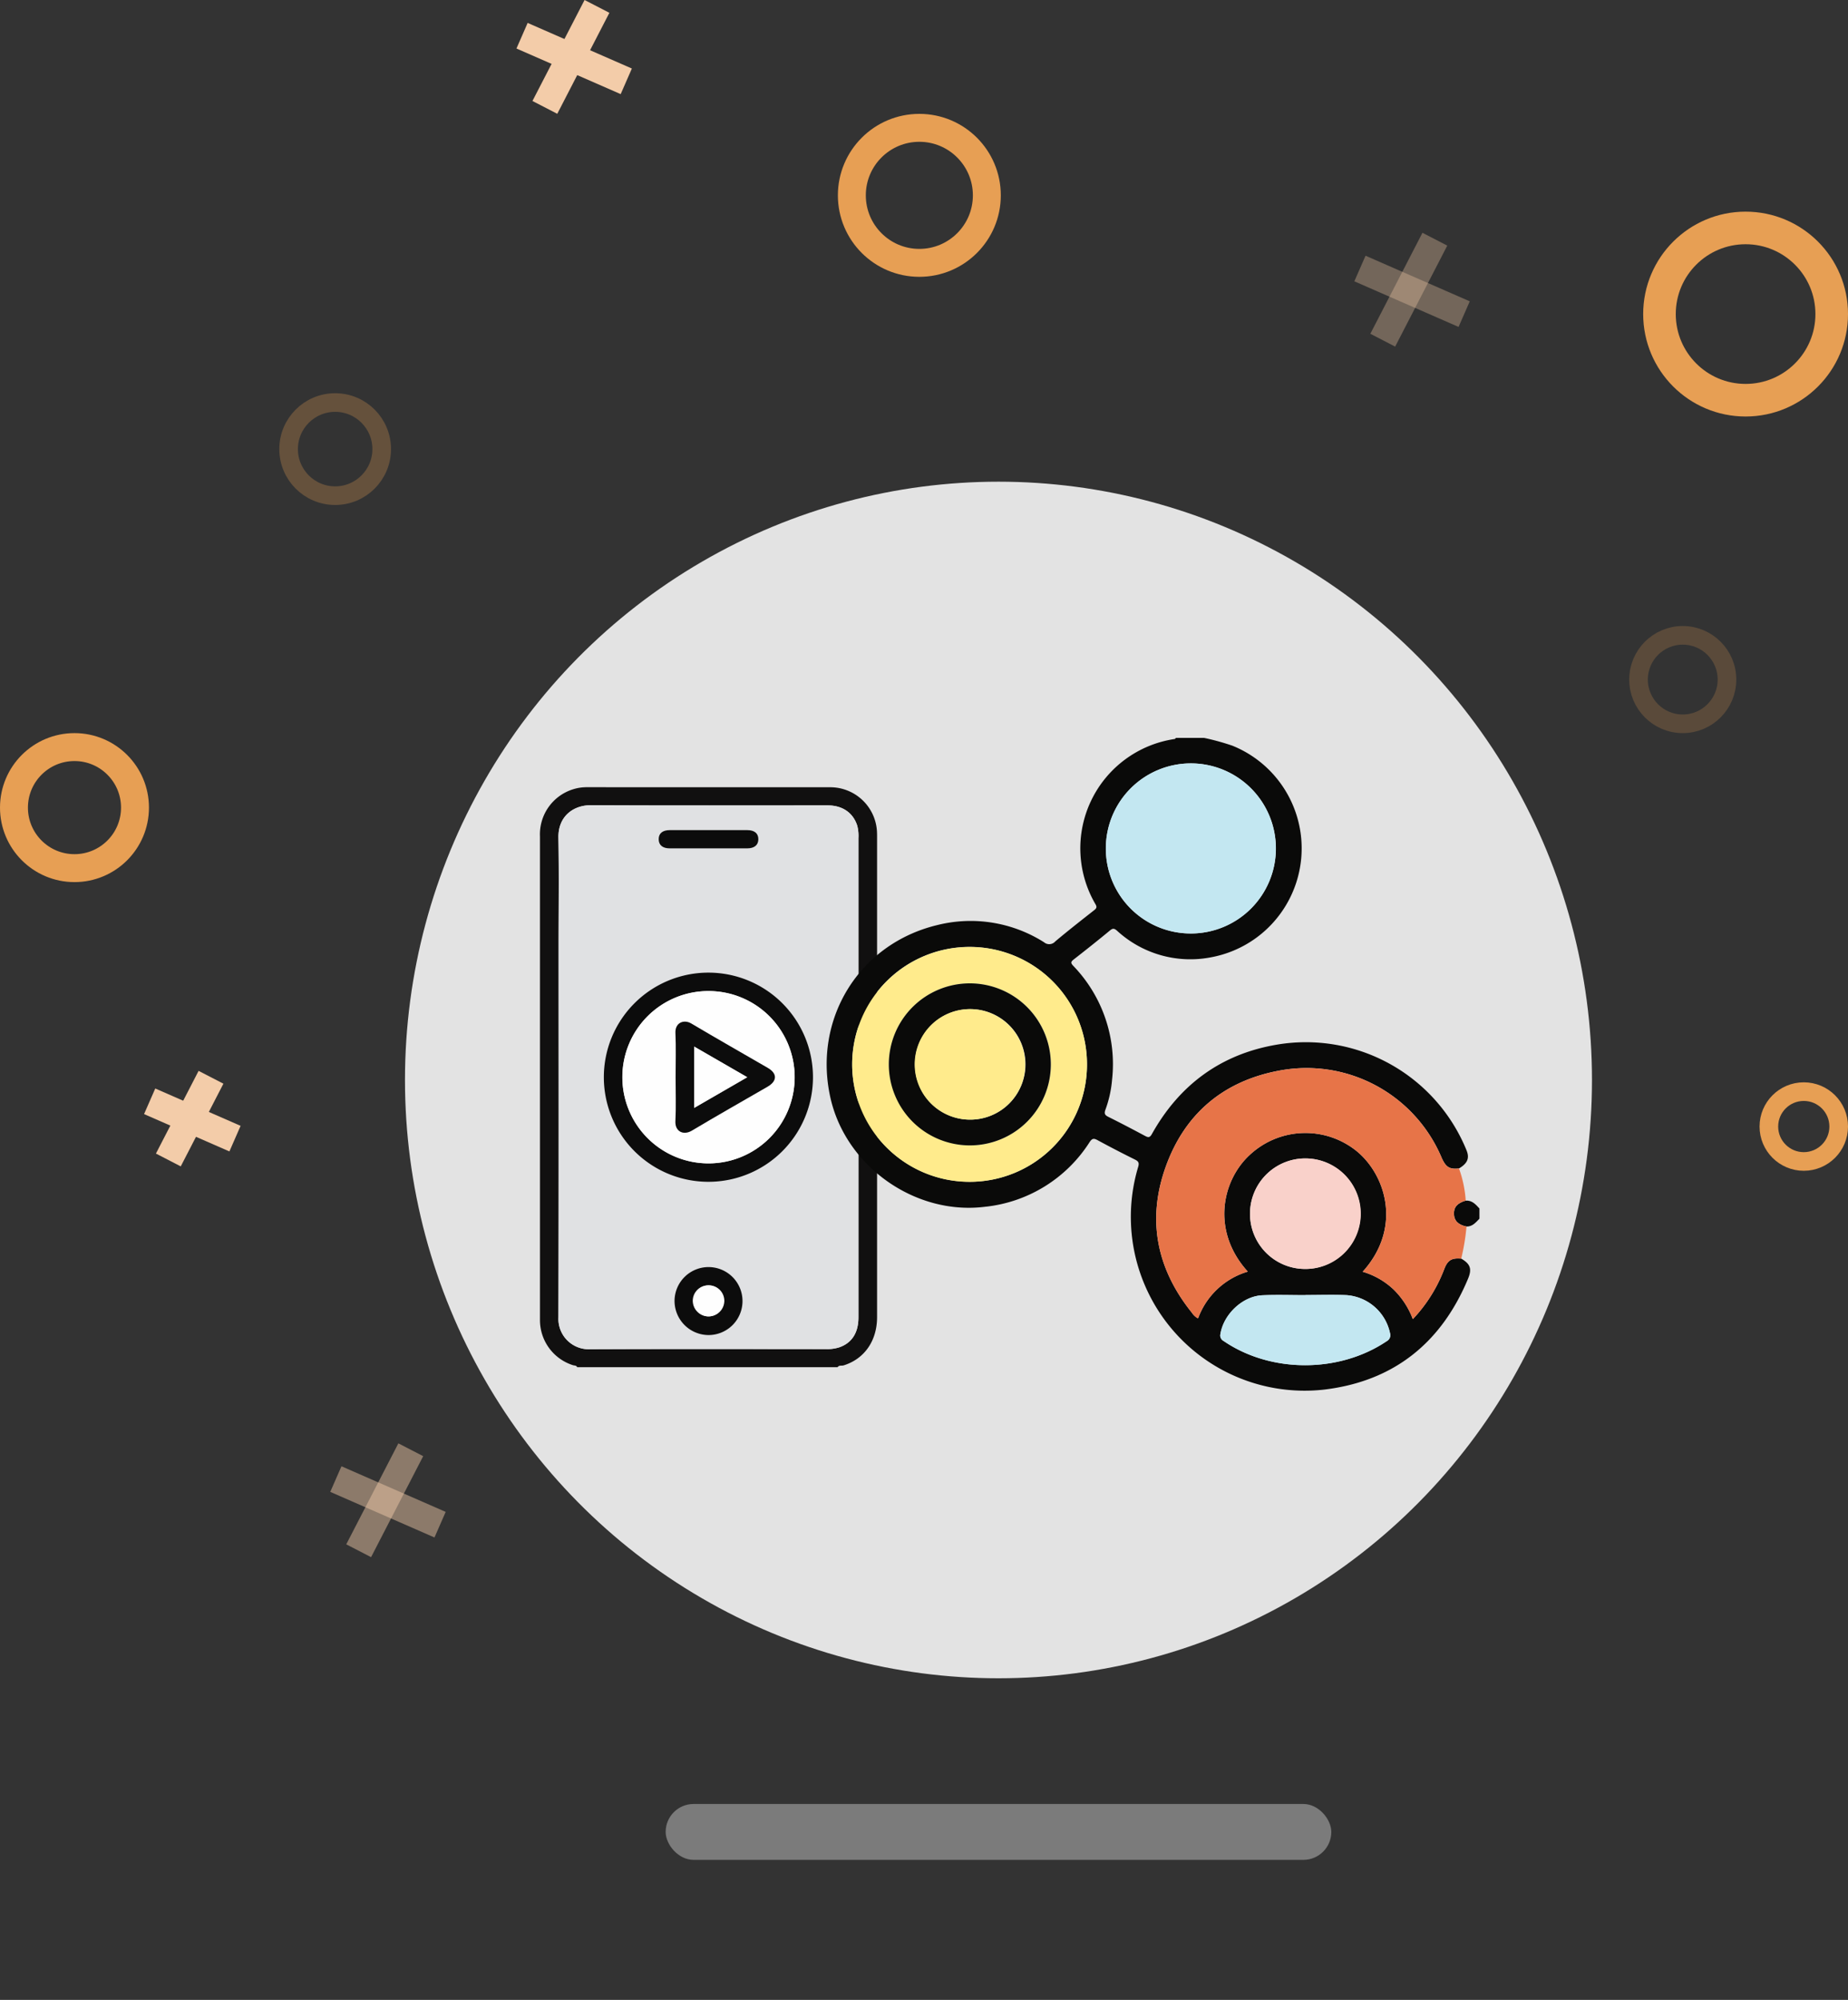 <svg xmlns="http://www.w3.org/2000/svg" xmlns:xlink="http://www.w3.org/1999/xlink" width="397" height="429.528" viewBox="0 0 397 429.528">
  <rect x="0" y="0" width="397" height="429.528" fill="#333333" stroke="none"/>
  <defs>
    <clipPath id="clip-path">
      <rect id="Rectangle_26" data-name="Rectangle 26" width="201.85" height="140.259" fill="none"/>
    </clipPath>
  </defs>
  <g id="Vectors" transform="translate(94 100.816)">
    <ellipse id="Ellipse_22" data-name="Ellipse 22" cx="127.5" cy="128.5" rx="127.5" ry="128.5" transform="translate(-7 2.64)" fill="#e3e3e3"/>
    <g id="Group_1323" data-name="Group 1323" transform="translate(22 57.64)">
      <g id="Group_1322" data-name="Group 1322" clip-path="url(#clip-path)">
        <path id="Path_1312" data-name="Path 1312" d="M7.994,136.6c-.17-.423-.612-.335-.922-.441A10.154,10.154,0,0,1,0,126.563c0-.162,0-.324,0-.486Q0,74.338,0,22.6A10.118,10.118,0,0,1,7.148,12.462a9.705,9.705,0,0,1,2.986-.436q26.076.012,52.155.01A10.053,10.053,0,0,1,72.409,21.87c.013.324.01.648.01.973q0,51.5,0,102.993c0,5.1-2.721,8.981-7.184,10.37-.428.133-.978-.094-1.3.39ZM68.416,74.442q0-25.72,0-51.44a8.9,8.9,0,0,0-.24-2.649c-.86-2.8-3.161-4.42-6.365-4.421-16.94,0-33.881.049-50.821-.041-3.832-.02-7.109,2.4-7.022,6.977.145,7.659.04,15.322.04,22.983,0,26.673.037,53.345-.037,80.018a6.52,6.52,0,0,0,6.885,6.862c16.9-.072,33.8-.034,50.7-.026a8.3,8.3,0,0,0,2.747-.38c2.7-.928,4.114-3.132,4.115-6.444q.005-25.72,0-51.44" transform="translate(0 -1.409)" fill="#111010"/>
        <path id="Path_1313" data-name="Path 1313" d="M68.942,74.955q0,25.72,0,51.44c0,3.312-1.42,5.516-4.115,6.444a8.329,8.329,0,0,1-2.747.381c-16.9-.008-33.8-.046-50.7.026a6.52,6.52,0,0,1-6.885-6.862c.074-26.672.037-53.345.037-80.018,0-7.661.105-15.324-.04-22.983-.087-4.579,3.191-7,7.022-6.977,16.939.089,33.88.036,50.821.041,3.2,0,5.505,1.619,6.365,4.421a8.873,8.873,0,0,1,.24,2.649q.005,25.72,0,51.44M36.764,97.291A22.463,22.463,0,1,0,14.277,75.007,22.415,22.415,0,0,0,36.764,97.291m-7.326,25.455a7.3,7.3,0,1,0,7.285-7.237,7.319,7.319,0,0,0-7.285,7.237M36.807,21.759c-2.8,0-5.59-.007-8.385,0-1.56.006-2.385.69-2.388,1.938,0,1.263.833,1.976,2.365,1.978q8.324.009,16.649,0c1.532,0,2.383-.71,2.391-1.956s-.819-1.954-2.368-1.96c-2.755-.011-5.509,0-8.264,0" transform="translate(-0.526 -1.922)" fill="#e0e1e3"/>
        <path id="Path_1314" data-name="Path 1314" d="M38.063,102.062a22.463,22.463,0,1,1,22.41-22.585,22.46,22.46,0,0,1-22.41,22.585m-.08-40.969A18.507,18.507,0,1,0,56.535,79.55,18.481,18.481,0,0,0,37.983,61.093" transform="translate(-1.825 -6.693)" fill="#0c0c0c"/>
        <path id="Path_1315" data-name="Path 1315" d="M32.747,135.9a7.3,7.3,0,1,1,7.3,7.455,7.335,7.335,0,0,1-7.3-7.455m7.224,3.449a3.335,3.335,0,1,0-3.32-3.315,3.393,3.393,0,0,0,3.32,3.315" transform="translate(-3.836 -15.072)" fill="#0c0c0c"/>
        <path id="Path_1316" data-name="Path 1316" d="M39.665,22.469c2.755,0,5.509-.008,8.264,0,1.549.006,2.376.706,2.368,1.96s-.859,1.954-2.391,1.956q-8.324.007-16.649,0c-1.533,0-2.37-.714-2.365-1.978,0-1.248.828-1.932,2.388-1.938,2.8-.01,5.59,0,8.385,0" transform="translate(-3.385 -2.632)" fill="#0c0c0c"/>
        <path id="Path_1317" data-name="Path 1317" d="M38.507,61.618a18.507,18.507,0,1,1-18.45,18.313,18.462,18.462,0,0,1,18.45-18.313m-7.02,18.476c0,3.162.118,6.328-.041,9.482-.109,2.166,1.676,3.133,3.562,2.006,5.371-3.209,10.821-6.287,16.237-9.423,2.08-1.2,2.107-2.836.054-4.028-5.483-3.184-11-6.309-16.449-9.546-1.587-.943-3.5-.184-3.4,2.027.143,3.154.036,6.32.036,9.482" transform="translate(-2.35 -7.218)" fill="#fefefe"/>
        <path id="Path_1318" data-name="Path 1318" d="M40.488,139.878a3.337,3.337,0,1,1,3.47-3.3,3.371,3.371,0,0,1-3.47,3.3" transform="translate(-4.354 -15.604)" fill="#fefefe"/>
        <path id="Path_1319" data-name="Path 1319" d="M33,80.965c0-3.162.108-6.327-.036-9.483-.1-2.211,1.812-2.969,3.4-2.026C41.812,72.693,47.329,75.819,52.811,79c2.054,1.193,2.025,2.824-.054,4.028-5.415,3.136-10.866,6.213-16.237,9.423-1.887,1.127-3.671.16-3.562-2.006.159-3.154.041-6.32.041-9.482M48.386,81,36.974,74.412V87.59L48.386,81" transform="translate(-3.86 -8.09)" fill="#0c0c0c"/>
        <path id="Path_1320" data-name="Path 1320" d="M48.92,81.705,37.508,88.3V75.122L48.92,81.705" transform="translate(-4.394 -8.8)" fill="#fefefe"/>
        <path id="Path_1322" data-name="Path 1322" d="M150.835.03A52.239,52.239,0,0,1,156.908,1.7,23.786,23.786,0,0,1,152.3,47.16a23.265,23.265,0,0,1-20.141-5.7c-.6-.527-.916-.584-1.552-.057-2.564,2.122-5.174,4.189-7.8,6.237-.617.482-.629.75-.079,1.337a30.4,30.4,0,0,1,8.34,24.548,24.546,24.546,0,0,1-1.424,6.373c-.321.863-.084,1.17.656,1.539,2.642,1.318,5.261,2.686,7.864,4.081.683.365,1.023.388,1.458-.39,5.913-10.587,14.829-17.159,26.779-19.2a37.268,37.268,0,0,1,40.806,22.641c.719,1.726.223,2.843-1.6,3.936-2.057.217-2.838-.273-3.752-2.349a31.5,31.5,0,0,0-35.043-18.634c-11.865,2.266-20.125,9.251-24.2,20.587-4.095,11.393-1.978,21.963,5.63,31.4a3.484,3.484,0,0,0,1.306,1.2,16.293,16.293,0,0,1,10.684-10.048c-7.917-8.714-5.552-19.635.48-25.123a17.52,17.52,0,0,1,23.1-.6c6.283,5.339,9.447,16.524,1.1,25.751a16.385,16.385,0,0,1,6.573,3.747,17.407,17.407,0,0,1,4.2,6.429c.465-.514.807-.871,1.126-1.247a32.381,32.381,0,0,0,5.614-9.476c.742-1.95,1.6-2.448,3.654-2.272,1.94,1.134,2.356,2.182,1.475,4.3-5.731,13.759-15.9,21.978-30.743,23.812a37.337,37.337,0,0,1-40.14-47.77c.285-.93.073-1.246-.72-1.638q-4.031-1.994-7.988-4.141c-.778-.422-1.157-.422-1.7.395a30.376,30.376,0,0,1-22.6,13.922C88.765,102.559,73.957,92.1,70.6,77.458,66.718,60.479,76.687,44.234,93.616,40.21a29.443,29.443,0,0,1,22.834,3.708,1.726,1.726,0,0,0,2.429-.18c2.725-2.286,5.524-4.483,8.323-6.679.513-.4.685-.666.313-1.3A23.738,23.738,0,0,1,144.52.269c.106-.016.193-.157.29-.239ZM125.684,70.179a25.221,25.221,0,1,0-25.326,25.18,25.141,25.141,0,0,0,25.326-25.18m22.309-28.143a18.264,18.264,0,1,0-18.247-18.344,18.2,18.2,0,0,0,18.247,18.344m24.382,72.056a11.871,11.871,0,1,0-11.66-12.371,11.823,11.823,0,0,0,11.66,12.371m.273,5.6v.025c-3.1,0-6.209-.113-9.305.027-4.231.193-8.309,4.089-8.98,8.28a1.331,1.331,0,0,0,.684,1.541c10.114,6.919,24.816,6.927,35.043.03a1.453,1.453,0,0,0,.7-1.707,10.314,10.314,0,0,0-9.379-8.175c-2.915-.118-5.839-.022-8.759-.022" transform="translate(-8.173 -0.004)" fill="#0a0a09"/>
        <path id="Path_1323" data-name="Path 1323" d="M224.927,112.6c1.36-.1,2.144.816,2.949,1.689v2.191c-.78.8-1.493,1.712-2.775,1.685-1.771-.358-2.665-1.249-2.7-2.7-.038-1.48.718-2.338,2.529-2.869" transform="translate(-26.052 -13.189)" fill="#0a0a09"/>
        <path id="Path_1324" data-name="Path 1324" d="M216.441,108.822c-1.811.531-2.566,1.39-2.529,2.869.037,1.447.931,2.339,2.7,2.7a46.809,46.809,0,0,1-1.139,6.894c-2.052-.177-2.913.321-3.654,2.272a32.381,32.381,0,0,1-5.614,9.476c-.319.376-.66.734-1.126,1.248a17.4,17.4,0,0,0-4.2-6.429,16.376,16.376,0,0,0-6.573-3.748c8.347-9.227,5.182-20.413-1.1-25.751a17.519,17.519,0,0,0-23.1.6c-6.033,5.489-8.4,16.41-.48,25.123a16.3,16.3,0,0,0-10.685,10.048,3.484,3.484,0,0,1-1.306-1.2c-7.607-9.438-9.724-20.008-5.629-31.4,4.074-11.336,12.333-18.321,24.2-20.586a31.5,31.5,0,0,1,35.044,18.634c.914,2.076,1.7,2.566,3.751,2.348a25.361,25.361,0,0,1,1.443,6.911" transform="translate(-17.566 -9.412)" fill="#e77448"/>
        <path id="Path_1325" data-name="Path 1325" d="M126.411,76.137A25.221,25.221,0,1,1,101.281,50.9a25.144,25.144,0,0,1,25.13,25.238m-25.2,17.374A17.4,17.4,0,1,0,83.858,76.1a17.534,17.534,0,0,0,17.355,17.413" transform="translate(-8.899 -5.962)" fill="#ffeb8c"/>
        <path id="Path_1326" data-name="Path 1326" d="M155.952,42.763A18.264,18.264,0,1,1,174.216,24.6a18.251,18.251,0,0,1-18.265,18.166" transform="translate(-16.131 -0.731)" fill="#c3e7f1"/>
        <path id="Path_1327" data-name="Path 1327" d="M184.442,126.077a11.871,11.871,0,1,1,.882-23.721,11.87,11.87,0,0,1-.882,23.721" transform="translate(-20.239 -11.989)" fill="#f9d1ca"/>
        <path id="Path_1328" data-name="Path 1328" d="M183.868,135.564c2.92,0,5.844-.1,8.759.022a10.314,10.314,0,0,1,9.379,8.175,1.453,1.453,0,0,1-.7,1.707c-10.227,6.9-24.929,6.889-35.043-.03a1.331,1.331,0,0,1-.684-1.541c.671-4.191,4.75-8.087,8.98-8.28,3.1-.14,6.2-.027,9.305-.027v-.025" transform="translate(-19.393 -15.876)" fill="#c3e7f1"/>
        <path id="Path_1329" data-name="Path 1329" d="M102.26,94.546A17.4,17.4,0,1,1,119.69,77.151,17.385,17.385,0,0,1,102.26,94.546m0-5.533a11.869,11.869,0,1,0,.022-23.737,11.869,11.869,0,0,0-.022,23.737" transform="translate(-9.946 -6.998)" fill="#0a0a09"/>
        <path id="Path_1330" data-name="Path 1330" d="M102.986,89.747a11.869,11.869,0,1,1,11.926-11.859,11.8,11.8,0,0,1-11.926,11.859" transform="translate(-10.675 -7.733)" fill="#ffeb8c"/>
      </g>
    </g>
    <rect id="Rectangle_8" data-name="Rectangle 8" width="143" height="12" rx="6" transform="translate(49 286.64)" fill="#989898" opacity="0.712"/>
    <g id="Group_1314" data-name="Group 1314" transform="translate(-239 -440.36)">
      <g id="Ellipse_23" data-name="Ellipse 23" transform="translate(145 497)" fill="none" stroke="#e79f54" stroke-width="6">
        <circle cx="16" cy="16" r="16" stroke="none"/>
        <circle cx="16" cy="16" r="13" fill="none"/>
      </g>
      <g id="Ellipse_24" data-name="Ellipse 24" transform="translate(205 424)" fill="none" stroke="#e79f54" stroke-width="4" opacity="0.281">
        <circle cx="12" cy="12" r="12" stroke="none"/>
        <circle cx="12" cy="12" r="10" fill="none"/>
      </g>
      <g id="Ellipse_28" data-name="Ellipse 28" transform="translate(523 572)" fill="none" stroke="#e79f54" stroke-width="4">
        <circle cx="9.5" cy="9.5" r="9.5" stroke="none"/>
        <circle cx="9.5" cy="9.5" r="7.5" fill="none"/>
      </g>
      <g id="Ellipse_25" data-name="Ellipse 25" transform="translate(325 364)" fill="none" stroke="#e79f54" stroke-width="6">
        <circle cx="17.5" cy="17.5" r="17.5" stroke="none"/>
        <circle cx="17.5" cy="17.5" r="14.5" fill="none"/>
      </g>
      <g id="Ellipse_27" data-name="Ellipse 27" transform="translate(498 385)" fill="none" stroke="#e79f54" stroke-width="7">
        <circle cx="22" cy="22" r="22" stroke="none"/>
        <circle cx="22" cy="22" r="18.5" fill="none"/>
      </g>
      <g id="Ellipse_26" data-name="Ellipse 26" transform="translate(495 474)" fill="none" stroke="#e79f54" stroke-width="4" opacity="0.218">
        <circle cx="11.5" cy="11.5" r="11.5" stroke="none"/>
        <circle cx="11.5" cy="11.5" r="9.5" fill="none"/>
      </g>
    </g>
    <g id="Group_1315" data-name="Group 1315" transform="translate(-239 -440.36)">
      <line id="Line_9" data-name="Line 9" x2="22.389" y2="9.795" transform="translate(257.152 347.216)" fill="none" stroke="#f3cca9" stroke-width="6"/>
      <line id="Line_22" data-name="Line 22" x2="22.389" y2="9.795" transform="translate(217.152 657.216)" fill="none" stroke="#f3cca9" stroke-width="6" opacity="0.466"/>
      <line id="Line_18" data-name="Line 18" x2="22.389" y2="9.795" transform="translate(437.152 397.216)" fill="none" stroke="#f3cca9" stroke-width="6" opacity="0.335"/>
      <line id="Line_20" data-name="Line 20" x2="18.333" y2="8.021" transform="translate(177.152 576.076)" fill="none" stroke="#f3cca9" stroke-width="6"/>
      <line id="Line_10" data-name="Line 10" x1="11.195" y2="21.69" transform="translate(262.051 340.919)" fill="none" stroke="#f3cca9" stroke-width="6"/>
      <line id="Line_23" data-name="Line 23" x1="11.195" y2="21.69" transform="translate(222.051 650.919)" fill="none" stroke="#f3cca9" stroke-width="6" opacity="0.466"/>
      <line id="Line_19" data-name="Line 19" x1="11.195" y2="21.69" transform="translate(442.051 390.919)" fill="none" stroke="#f3cca9" stroke-width="6" opacity="0.335"/>
      <line id="Line_21" data-name="Line 21" x1="9.167" y2="17.761" transform="translate(181.163 570.919)" fill="none" stroke="#f3cca9" stroke-width="6"/>
    </g>
  </g>
</svg>
